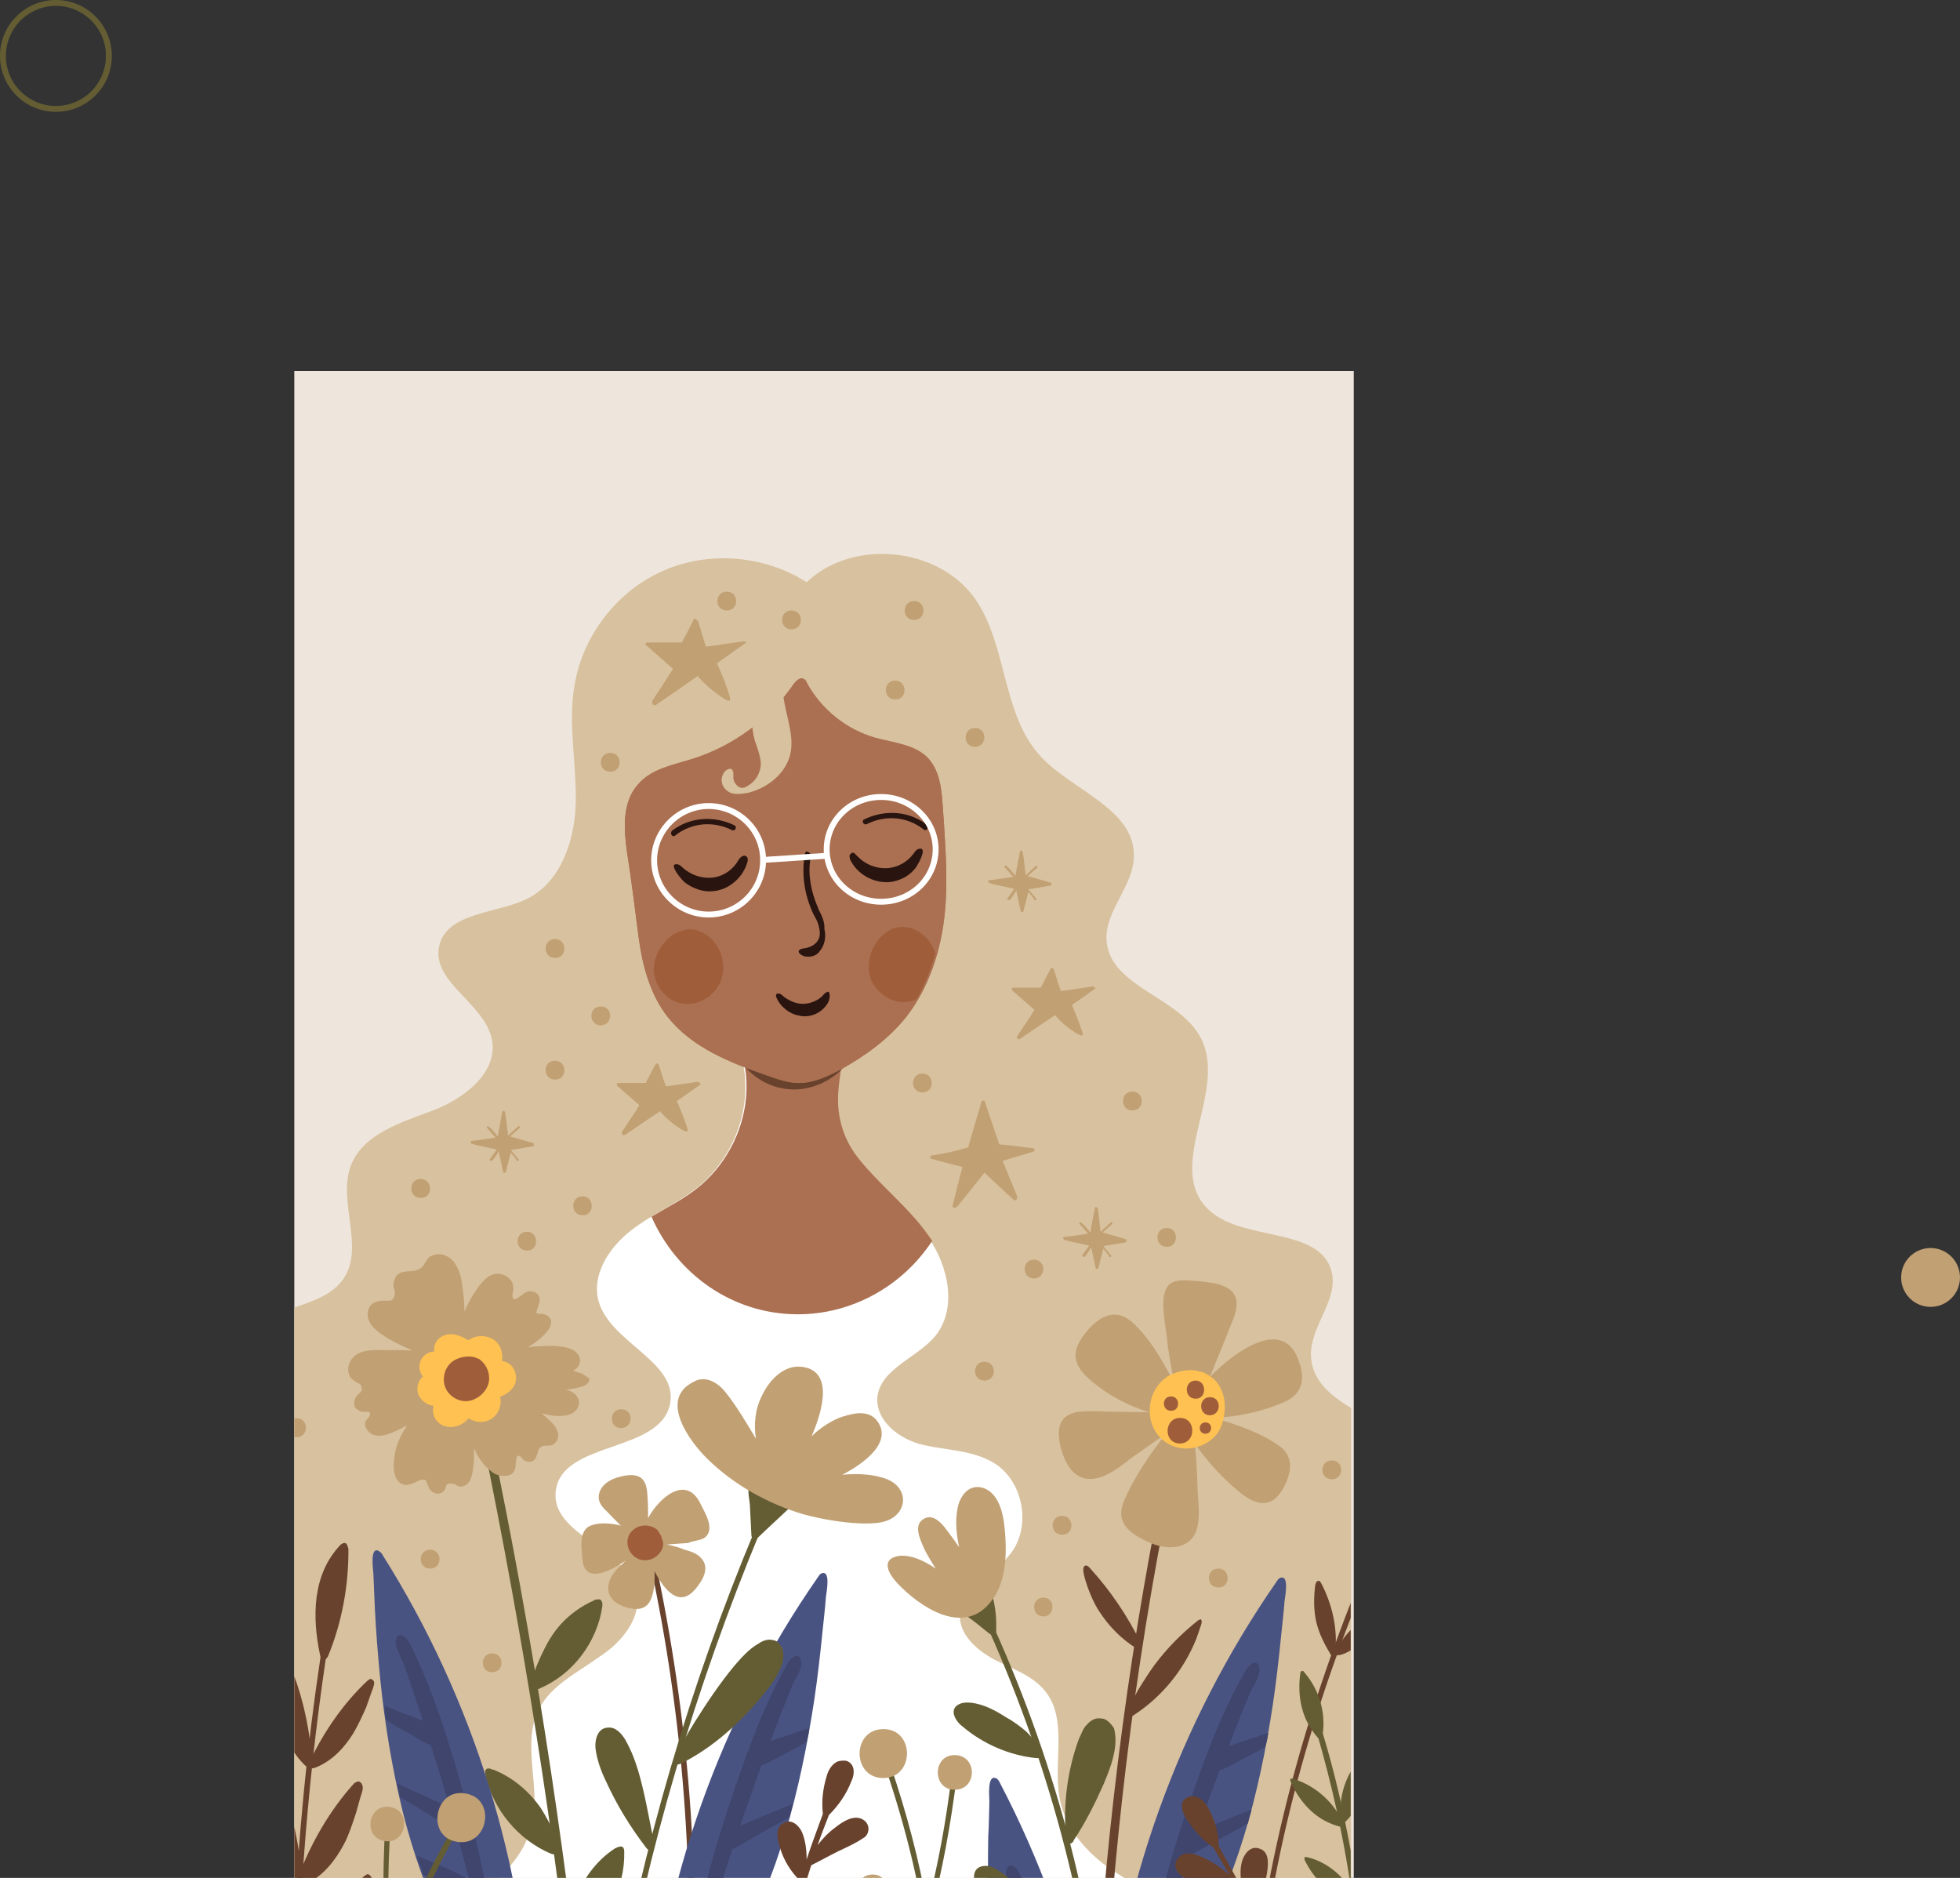 <svg width="333" height="319" viewBox="0 0 333 319" fill="none" xmlns="http://www.w3.org/2000/svg">
<rect x="0" y="0" width="333" height="319" fill="#333333" stroke="none"/>
<rect x="50" y="63" width="180" height="256" fill="#EEE6DC"/>
<g clip-path="url(#clip0)">
<path d="M229.486 239.128C225.821 236.952 222.864 234.328 222.736 230.296C222.543 225.368 227.364 220.888 226.271 216.152C224.343 208.024 210.521 211.224 204.864 205.016C198.179 197.656 208.593 185.176 204.029 176.344C200.429 169.368 188.793 167.704 188.021 160.024C187.507 154.84 192.65 150.552 192.65 145.368C192.714 137.432 182.364 134.36 176.9 128.6C170.15 121.368 171.243 109.848 165.714 101.784C159.543 92.888 144.886 91.416 137.043 98.904C129.907 94.296 120.329 93.528 112.614 96.984C104.771 100.44 99.05 107.992 97.636 116.248C96.478 122.712 97.893 129.304 97.829 135.896C97.764 142.424 95.45 149.784 89.471 152.728C84.264 155.224 75.971 154.968 74.621 160.664C73.207 166.872 82.528 170.456 83.621 176.792C84.521 182.296 78.736 186.712 73.4 188.696C68.064 190.68 61.7 192.664 59.643 197.912C57.264 204.056 62.086 211.928 58.293 217.304C56.428 219.992 53.086 221.016 49.936 222.168V333.272C49.936 334.232 49.614 334.936 49.1 335.448C48.521 338.968 42.736 338.776 42.736 334.872V330.072C42.478 329.624 42.35 329.112 42.35 328.472V326.936C41.643 326.424 41.129 325.592 41.129 324.44V321.496C40.614 321.432 40.1 321.304 39.65 320.984V340.888H229.55V239.128H229.486Z" fill="#D8C19E"/>
<path d="M229.486 322.712C218.814 325.72 207.179 325.464 196.764 321.688C189.114 318.808 181.4 313.304 179.986 305.24C178.957 299.224 181.4 292.056 177.607 287.32C175.486 284.632 172.143 283.544 168.993 281.944C165.971 280.344 162.95 277.656 163.079 274.328C163.336 269.784 168.736 267.672 171.5 264.152C175.357 259.544 173.943 251.544 168.8 248.472C165.264 246.36 160.893 246.36 156.907 245.464C152.921 244.568 148.743 241.432 149.064 237.336C149.579 232.536 155.75 230.68 158.836 227.032C162.693 222.36 161.214 215.064 157.55 209.944C154.014 204.888 148.871 201.112 145.207 196.248C143.214 193.496 142.186 190.296 142.186 186.84C142.186 185.176 142.443 183.384 142.7 181.656C142.957 179.288 143.279 179.544 141.35 178.712C138.586 177.368 128.814 175.96 126.757 179.16C126.179 180.056 126.307 181.272 126.5 182.232C127.336 189.336 124.379 196.632 118.914 201.368C115.314 204.376 110.814 206.168 107.086 209.112C103.357 212.056 100.4 216.728 101.75 221.208C103.871 228.184 115.25 231.384 113.836 238.488C112.164 246.872 95.45 244.696 94.421 253.272C93.521 260.824 106.507 262.936 108.179 270.36C109.079 274.776 105.671 279 101.75 281.496C98.021 284.184 93.586 286.296 91.529 290.392C88.764 295.896 91.529 302.744 90.629 308.824C89.343 316.376 82.593 321.752 75.521 324.696C67.486 328.024 58.357 328.856 49.679 327.448V333.272C49.679 334.232 49.357 334.936 48.843 335.448C48.264 338.968 42.479 338.776 42.479 334.872V330.072C42.221 329.624 42.093 329.112 42.093 328.472V326.936C41.514 326.552 41.064 325.912 40.936 325.08C40.421 324.888 39.843 324.696 39.329 324.44V341.016H229.293V322.712H229.486Z" fill="white"/>
<path d="M135.371 223.256C144.886 223.32 153.436 218.328 158.386 210.776C158.193 210.52 157.936 210.136 157.743 209.88C154.207 204.824 149.064 201.048 145.4 196.184C143.407 193.432 142.379 190.232 142.379 186.776C142.379 185.112 142.636 183.32 142.893 181.592C143.15 179.224 143.471 179.48 141.543 178.648C138.779 177.304 129.007 175.896 126.95 179.096C126.371 179.992 126.5 181.208 126.693 182.168C127.529 189.272 124.571 196.568 119.107 201.304C116.6 203.48 113.45 205.016 110.686 206.68C114.993 216.472 124.443 223.192 135.371 223.256Z" fill="#AB7051"/>
<path d="M140.707 179.736C136.979 183.192 131.836 182.744 128.557 179.096C127.271 177.688 125.279 179.736 126.564 181.208C130.936 186.136 137.943 186.328 142.829 181.848C144.179 180.568 142.121 178.456 140.707 179.736Z" fill="#68422D"/>
<path d="M160.379 139.928C160.314 138.648 160.186 137.56 160.121 136.344C159.929 133.656 159.543 130.904 157.743 128.856C155.557 126.488 151.829 126.168 148.743 125.336C143.793 123.928 139.55 120.536 137.043 115.928C136.979 115.672 136.786 115.416 136.464 115.288C135.886 115.032 135.179 115.736 134.857 116.184C130.743 122.2 124.571 126.744 117.629 128.92C114.35 129.944 110.686 130.584 108.436 133.208C105.671 136.216 105.993 140.824 106.507 144.6C107.279 149.4 107.857 154.328 108.5 159.192C109.143 163.992 110.429 168.92 113.45 172.76C117.564 177.944 123.993 180.504 130.293 182.68C132.093 183.32 134.021 184.024 136.014 183.96C138.393 183.896 140.643 182.808 142.764 181.72C147.007 179.352 150.929 176.536 153.95 172.76C157.807 167.832 159.864 161.496 160.507 155.224C161.021 150.232 160.7 145.048 160.379 139.928Z" fill="#AB7051"/>
<path d="M160.379 139.928C160.314 138.648 160.186 137.56 160.121 136.344C159.929 133.656 159.543 130.904 157.743 128.856C155.557 126.488 151.829 126.168 148.743 125.336C143.793 123.928 139.55 120.536 137.043 115.928C136.979 115.672 136.786 115.416 136.464 115.288C135.886 115.032 135.179 115.736 134.857 116.184C130.743 122.2 124.571 126.744 117.629 128.92C114.35 129.944 110.686 130.584 108.436 133.208C105.671 136.216 105.993 140.824 106.507 144.6C107.279 149.4 107.857 154.328 108.5 159.192C109.143 163.992 110.429 168.92 113.45 172.76C117.564 177.944 123.993 180.504 130.293 182.68C132.093 183.32 134.021 184.024 136.014 183.96C138.393 183.896 140.643 182.808 142.764 181.72C147.007 179.352 150.929 176.536 153.95 172.76C157.807 167.832 159.864 161.496 160.507 155.224C161.021 150.232 160.7 145.048 160.379 139.928Z" fill="#AB7051"/>
<path d="M126.371 145.368C126.307 145.368 126.114 145.432 125.921 145.56C125.729 145.752 125.471 146.008 125.407 146.2C124.507 147.736 122.9 148.888 121.036 149.08C119.236 149.272 117.436 148.632 116.086 147.48C115.829 147.224 115.507 146.904 115.186 146.84C113.193 146.392 116.021 149.784 116.536 150.04C117.821 150.936 119.493 151.576 121.1 151.384C123.864 151.192 126.307 149.016 127.014 146.328C127.079 146.072 127.079 145.688 126.821 145.496C126.629 145.368 126.436 145.304 126.371 145.368Z" fill="#291410"/>
<path d="M117.243 157.848C116.343 157.848 115.314 158.296 114.35 158.744C112.229 160.28 110.75 162.968 111.136 165.464C111.586 167.96 113.514 170.264 116.279 170.52C118.979 170.776 121.614 168.984 122.514 166.488C123.543 163.608 122.321 160.088 119.621 158.552C118.914 158.168 118.079 157.848 117.243 157.848Z" fill="#9F5D3A"/>
<path d="M124.764 140.184C121.293 138.52 117.243 138.776 114.221 141.08C113.707 141.528 114.221 142.36 114.736 141.912C117.5 139.736 121.164 139.416 124.379 141.016C124.829 141.272 125.343 140.504 124.764 140.184Z" fill="#291410"/>
<path d="M144.436 145.112C144.243 145.368 144.371 145.688 144.436 146.008C145.593 148.44 148.293 150.04 151.121 149.848C152.729 149.656 154.271 148.952 155.364 147.672C155.814 147.224 157.871 143.64 156.007 144.216C155.557 144.408 155.429 144.728 155.171 145.048C154.143 146.456 152.407 147.416 150.607 147.48C148.807 147.544 147.007 146.84 145.721 145.496C145.529 145.304 145.271 145.048 145.143 144.92C145.079 144.856 144.886 144.856 144.693 144.856C144.693 144.92 144.564 145.048 144.436 145.112Z" fill="#291410"/>
<path d="M156.2 158.36C155.364 157.784 154.4 157.464 153.307 157.464C152.471 157.464 151.636 157.656 150.8 158.232C148.293 159.832 146.943 163.352 147.907 166.168C148.807 168.664 151.507 170.52 154.143 170.2C154.721 170.136 155.171 170.008 155.686 169.752C157.1 167.384 158.129 164.696 158.9 162.008C158.514 160.536 157.55 159.192 156.2 158.36Z" fill="#9F5D3A"/>
<path d="M146.879 139.16C150.35 137.496 154.4 137.752 157.421 140.056C157.936 140.504 157.421 141.336 156.907 140.888C154.143 138.712 150.479 138.392 147.264 139.992C146.75 140.248 146.236 139.416 146.879 139.16Z" fill="#291410"/>
<path d="M139.1 154.52C139.036 154.328 138.907 154.008 138.843 153.88C137.814 151.448 137.236 148.568 137.686 145.944C137.75 145.688 137.75 145.368 137.686 145.112C137.621 144.856 137.236 144.6 136.979 144.664C136.786 144.728 136.721 145.112 136.721 145.24C136.143 148.696 136.721 152.216 138.264 155.416C138.714 156.184 139.036 156.824 139.164 157.592C139.357 158.36 139.357 159.192 138.907 159.832C138.393 160.6 137.493 160.984 136.529 161.112C135.179 161.304 135.629 162.136 136.721 162.456C137.621 162.648 138.714 162.392 139.229 161.624C140.129 160.6 140.386 159.128 140.064 157.784C140.129 156.504 139.614 155.544 139.1 154.52Z" fill="#291410"/>
<path d="M140.386 168.6C140.193 168.664 139.936 168.856 139.807 169.112C138.971 169.944 137.814 170.456 136.593 170.52C135.436 170.584 134.214 170.072 133.25 169.368C132.993 169.176 132.736 168.856 132.414 168.792C131 168.536 132.607 170.712 132.929 170.968C133.7 171.736 134.6 172.312 135.693 172.504C137.364 172.952 139.293 172.248 140.321 170.84C140.771 170.328 140.964 169.688 140.964 169.176C140.964 169.112 140.964 168.92 140.9 168.728C140.9 168.408 140.514 168.408 140.386 168.6Z" fill="#291410"/>
<path d="M132.929 116.12C132.929 115.928 132.864 115.672 132.671 115.608C132.414 115.544 132.093 115.608 131.9 115.8C131 116.44 130.1 117.336 129.457 118.232C128.943 118.808 128.621 119.512 128.3 120.152C127.593 121.944 127.721 123.928 128.236 125.784C128.686 127.064 129.136 128.28 129.264 129.624C129.264 131.224 128.429 132.696 127.079 133.464C126.307 134.04 125.471 133.976 124.893 133.016C124.314 132.248 124.829 131.48 124.443 130.84C124.25 130.392 123.607 130.648 123.286 130.904C122 132.248 122.643 134.168 124.314 134.744C125.15 135 126.243 134.808 127.079 134.68C130.421 133.848 133.507 131.416 134.279 128.088C135.114 124.312 132.929 120.472 132.993 116.504C133.057 116.376 133.057 116.248 132.929 116.12Z" fill="#D8C19E"/>
<path d="M229.486 272.28C219.714 297.24 213.286 323.224 211.871 350.104C211.871 350.744 212.771 350.744 212.771 350.104C214.186 324.12 220.1 299.096 229.486 274.84V272.28Z" fill="#68422D"/>
<path d="M224.279 268.632L224.214 268.568C224.021 268.504 223.7 268.568 223.636 268.76C223.571 268.952 223.443 269.208 223.443 269.336C223.186 271.448 223.186 273.56 223.636 275.544C224.15 277.656 225.05 279.32 226.143 281.176C226.207 281.24 226.336 281.368 226.4 281.368C226.657 281.432 226.85 281.112 226.85 280.792C227.3 276.632 226.336 272.472 224.407 268.824C224.343 268.888 224.343 268.696 224.279 268.632Z" fill="#68422D"/>
<path d="M229.486 276.888C228.907 277.464 228.329 278.168 227.879 278.872C227.621 279.384 227.3 279.768 227.043 280.28C226.85 280.792 226.464 281.304 227.3 281.176C228.071 281.112 228.843 280.728 229.486 280.344V276.888Z" fill="#68422D"/>
<path d="M111.329 265.176C111.264 264.536 110.3 264.728 110.429 265.432C116.086 291.608 118.079 318.488 116.6 345.24C116.6 345.88 117.5 345.88 117.5 345.24C119.107 318.424 116.986 291.48 111.329 265.176Z" fill="#68422D"/>
<path d="M119.621 261.272C121.614 259.928 119.814 257.048 119.043 255.512C116.664 250.456 112.1 254.232 110.107 257.88C110.107 256.856 110.107 255.768 110.043 254.808C109.979 253.784 109.979 252.44 109.4 251.608C108.5 250.072 106.121 250.584 104.707 251.032C103.1 251.544 101.493 252.824 101.75 254.744C101.943 255.512 102.393 256.088 103.036 256.664C103.807 257.496 104.643 258.328 105.479 259.16C103.807 258.712 101.75 258.584 100.336 259.16C98.343 259.928 98.793 262.872 98.921 264.536C99.114 269.208 103.421 267.032 106.314 265.112C104.964 266.392 103.55 267.544 103.357 269.464C103.164 271.384 104.643 272.472 106.25 272.984C108.05 273.56 109.85 273.56 110.621 271.576C111.2 270.168 111.264 268.568 111.2 266.904C112.871 270.104 115.443 273.304 118.271 269.784C119.429 268.376 120.65 266.264 119.107 264.664C118.464 263.896 117.307 263.512 116.343 263.256C115.314 262.808 114.35 262.616 113.321 262.36C114.607 262.296 115.7 262.168 116.921 262.104C117.693 261.72 118.85 261.72 119.621 261.272Z" fill="#C1A073"/>
<path d="M112.421 261.272C112.357 260.76 111.971 260.44 111.779 259.992C111.329 259.544 110.879 259.352 110.364 259.224C109.529 259.032 108.564 259.16 107.857 259.672C106.057 260.824 106.25 263.448 108.05 264.6C108.886 265.176 110.171 265.176 111.071 264.664C111.971 264.152 112.679 263.256 112.679 262.168C112.614 261.848 112.55 261.592 112.421 261.272Z" fill="#9F5D3A"/>
<path d="M99.436 345.816C95.707 311.704 90.436 277.656 83.428 244.056C83.236 243.16 81.821 243.48 82.014 244.504C88.893 278.04 94.293 311.896 97.893 345.816C98.086 346.776 99.564 346.776 99.436 345.816Z" fill="#645D33"/>
<path d="M101.429 271.704C101.236 271.704 100.979 271.768 100.85 271.896C97.829 273.24 95.193 275.48 93.457 278.36C92.814 279.256 89.086 286.552 90.693 287C91.143 287.064 91.464 286.936 91.721 286.808C97.379 284.376 101.429 278.936 102.329 272.92C102.329 272.664 102.393 272.344 102.264 272.088C102.071 271.64 101.814 271.64 101.429 271.704Z" fill="#645D33"/>
<path d="M105.029 313.752C104.836 313.816 104.579 313.944 104.45 314.008C101.686 315.8 99.5 318.552 98.214 321.56C97.7 322.584 95.193 330.392 96.864 330.52C97.314 330.52 97.636 330.328 97.893 330.072C103.036 326.808 106.186 320.664 106.057 314.648C106.057 314.392 106.057 314.072 105.864 313.816C105.736 313.624 105.35 313.624 105.029 313.752Z" fill="#645D33"/>
<path d="M82.529 300.632C82.336 300.888 82.464 301.208 82.464 301.464C83.75 307.416 88.121 312.6 93.65 314.904C94.1 314.968 94.421 315.16 94.679 315.096C96.286 314.584 92.3 307.544 91.529 306.648C89.536 303.96 86.9 301.848 83.879 300.632C83.686 300.568 83.429 300.568 83.3 300.44C83.043 300.376 82.657 300.376 82.529 300.632Z" fill="#645D33"/>
<path d="M98.793 233.304C98.279 233.112 97.764 233.048 97.379 232.792C97.829 232.6 98.15 232.344 98.279 232.024C98.921 231 98.343 229.912 97.379 229.336C95.836 228.504 93.264 228.568 91.657 228.696C91.014 228.696 90.307 228.76 89.664 228.888C90.436 228.376 91.079 227.992 91.786 227.352C92.814 226.52 94.743 224.472 92.814 223.384C92.621 223.32 92.3 223.192 92.043 223.192C90.886 223.128 91.014 223.192 91.4 222.04C91.593 221.272 91.979 220.696 91.4 219.928C90.95 219.416 90.5 219.352 89.857 219.352C89.214 219.416 88.507 220.184 87.929 220.504C87.864 220.568 87.671 220.696 87.479 220.696C86.707 220.696 87.221 219.416 87.221 219.096C87.221 218.456 87.157 217.816 86.643 217.304C85.871 216.472 84.65 216.152 83.621 216.536C82.207 217.112 81.243 218.648 80.471 219.8C79.893 220.696 79.314 221.784 78.929 222.808C78.864 220.824 78.671 218.84 78.286 216.856C77.836 215.256 77 213.592 75.264 213.144C74.493 212.952 73.85 213.08 73.143 213.4C72.371 213.912 72.243 214.808 71.536 215.384C70.25 216.408 68.321 215.448 67.293 216.792C67.036 217.304 66.843 217.816 66.843 218.392C66.843 218.648 67.1 219.224 67.1 219.672C66.843 221.464 65.814 220.824 64.914 220.952C63.5 221.016 62.471 221.784 62.471 223.192C62.407 225.176 64.464 226.456 66.007 227.416C67.357 228.184 68.707 228.824 70.121 229.4C68.129 229.336 66.136 229.336 64.143 229.336C62.471 229.336 60.414 229.528 59.514 231.256C58.936 232.28 59 233.624 60.029 234.456C60.607 234.968 61.379 234.904 61.443 235.736C61.636 236.568 60.993 236.504 60.671 237.08C60.221 237.592 60.093 238.104 60.221 238.744C60.286 239.192 60.736 239.512 61.057 239.64C61.7 240.088 63.05 239.448 62.857 240.28C62.793 240.92 62.021 241.112 62.021 241.944C62.021 242.52 62.471 243.096 62.793 243.352C64.207 244.504 66.329 243.544 67.743 242.84C68.257 242.648 68.643 242.328 69.157 242.2C67.807 244.12 66.971 246.232 66.907 248.664C66.843 250.072 67.1 251.736 68.579 252.184C69.221 252.376 69.607 252.12 70.25 251.928C70.829 251.736 71.6 251.032 72.371 251.48C72.307 251.416 72.95 252.824 72.886 252.824C73.464 253.656 74.493 254.104 75.329 253.336C76.1 252.568 75.393 251.8 76.936 252.056C77.579 252.12 77.707 252.632 78.479 252.504C80.15 252.248 80.279 250.136 80.471 248.728C80.536 247.832 80.536 246.936 80.536 245.976C81.179 247.576 82.207 248.984 83.557 250.008C84.2 250.584 85.357 250.84 86.257 250.648C87.607 250.392 87.543 249.304 87.671 248.216C87.671 248.024 87.736 247.064 88.186 247.32C88.25 247.32 88.25 247.384 88.379 247.384C88.829 247.832 89.021 248.216 89.664 248.28C90.693 248.472 91.014 247.832 91.271 247C91.464 246.424 91.529 245.848 92.171 245.656C92.943 245.4 93.586 245.848 94.293 245.144C95.45 243.992 94.55 242.456 93.714 241.624C93.136 241.048 92.557 240.6 92.043 240.088C92.879 240.28 93.843 240.536 94.743 240.536C96.029 240.536 97.636 240.344 98.214 239C98.857 237.464 97.443 236.312 96.093 236.056C96.929 235.992 98.021 235.8 98.857 235.544C99.5 235.352 100.143 234.968 100.143 234.2C99.886 234.008 99.307 233.56 98.793 233.304Z" fill="#C1A073"/>
<path d="M87.671 234.264C87.736 232.664 86.771 231.384 85.293 231.192C85.486 229.848 85.1 228.44 83.943 227.608C82.593 226.712 80.793 226.776 79.571 227.672C78.221 226.84 76.55 226.136 74.943 227.096C74.043 227.672 73.593 228.696 73.786 229.592C72.95 229.592 72.178 230.04 71.664 230.744C71.021 231.768 71.15 232.984 71.857 233.816C70.957 234.584 70.571 236.056 71.278 237.272C71.857 238.168 72.693 238.68 73.657 238.808C73.4 239.832 73.657 241.048 74.686 241.816C76.357 242.968 78.414 242.328 79.636 240.92C80.793 241.688 82.143 241.752 83.364 241.112C84.714 240.28 85.293 238.68 84.971 237.272C86.321 236.76 87.607 235.736 87.671 234.264Z" fill="#FFC152"/>
<path d="M80.343 230.488C79.314 230.296 78.093 230.552 77.193 231.064C75.65 231.96 75.007 234.008 75.65 235.672C76.293 237.272 78.157 238.36 79.957 237.912C81.629 237.464 83.107 235.928 83.107 234.136C83.107 232.792 82.464 231.64 81.436 230.872C81.114 230.744 80.664 230.552 80.343 230.488Z" fill="#9F5D3A"/>
<path d="M54.5 281.176C52.121 297.048 50.578 312.984 49.871 329.048V333.208C49.871 333.656 49.807 334.04 49.678 334.36C49.486 339.864 49.421 345.368 49.421 350.936C49.421 351.576 50.321 351.576 50.321 350.936C50.321 327.704 51.993 304.408 55.4 281.432C55.529 280.856 54.629 280.6 54.5 281.176Z" fill="#68422D"/>
<path d="M59.064 262.68C59 262.424 58.807 262.04 58.486 262.104C58.293 262.104 58.036 262.296 57.907 262.36C53.021 267.416 53.021 274.712 54.371 281.112C54.436 281.624 54.821 282.008 55.143 281.944C55.4 281.88 55.657 281.496 55.721 281.368C58.1 275.608 59.257 269.272 59.193 263C59.129 263 59.129 262.808 59.064 262.68Z" fill="#68422D"/>
<path d="M53.021 299.864V299.416C52.7 294.296 51.671 289.176 49.871 284.376V297.496C50.386 298.328 51.029 299.096 51.736 299.8C52.186 300.248 52.636 300.44 53.086 300.248C52.893 300.312 53.021 300.12 53.021 299.864Z" fill="#68422D"/>
<path d="M51.286 319.704V319.256C51.093 316.056 50.578 312.856 49.871 309.72V319.512C49.936 319.576 50 319.64 50.064 319.704C50.514 320.152 50.964 320.344 51.414 320.152C51.157 320.024 51.286 319.832 51.286 319.704Z" fill="#68422D"/>
<path d="M50.707 320.024C50.964 320.472 51.607 320.28 52.057 320.024C54.95 318.616 57.007 315.992 58.486 313.176C59.321 311.576 59.9 309.72 60.479 307.992C60.736 307.096 60.993 306.2 61.25 305.24C61.443 304.664 61.829 303.704 61.507 303.128C61.443 302.872 61.057 302.552 60.736 302.616C60.543 302.68 60.479 302.808 60.221 302.872C55.979 307.544 52.829 313.112 50.579 319C50.579 319.064 50.514 319.256 50.514 319.448C50.643 319.704 50.643 319.832 50.707 320.024Z" fill="#68422D"/>
<path d="M50.064 334.36C50.257 334.872 50.9 334.808 51.414 334.552C54.436 333.528 56.814 331.096 58.679 328.536C59.707 327 60.607 325.336 61.379 323.736C61.829 322.904 62.15 322.072 62.536 321.048C62.729 320.472 63.307 319.64 63.114 318.936C63.05 318.68 62.664 318.36 62.471 318.36C62.279 318.36 62.214 318.552 61.957 318.616C57.264 322.84 53.279 327.768 50.321 333.272C50.257 333.336 50.257 333.528 50.129 333.592C49.936 333.912 49.936 334.104 50.064 334.36Z" fill="#68422D"/>
<path d="M52.507 300.12C52.7 300.568 53.279 300.376 53.793 300.184C56.493 299.032 58.486 296.92 60.029 294.424C60.864 293.016 61.571 291.48 62.214 290.008C62.471 289.24 62.793 288.408 63.05 287.64C63.243 287.064 63.629 286.296 63.564 285.72C63.5 285.464 63.114 285.144 62.921 285.208C62.729 285.208 62.664 285.4 62.471 285.464C58.357 289.304 55.079 294.104 52.636 299.16C52.571 299.224 52.571 299.352 52.571 299.608C52.443 299.736 52.443 299.864 52.507 300.12Z" fill="#68422D"/>
<path d="M90.371 346.2C89.343 317.272 80.536 288.792 65.043 264.216C64.85 263.768 64.528 263.576 64.207 263.384C62.793 262.936 63.436 266.84 63.436 267.352C63.5 269.336 63.629 271.32 63.693 273.304C63.886 277.272 64.207 281.176 64.593 285.144C65.364 292.76 66.586 300.312 68.45 307.864C72.05 322.136 78.414 335.96 88.507 346.712C88.957 347.224 89.793 347.544 90.05 347.16C90.371 346.712 90.371 346.456 90.371 346.2Z" fill="#495382"/>
<path d="M84.457 332.696C84.457 332.632 84.457 332.632 84.457 332.504C83.3 323.096 81.436 313.88 78.8 304.856C76.357 296.024 73.657 287.32 69.607 279.128C69.028 277.976 67.421 276.76 67.228 278.872C67.164 279.768 68.129 281.56 68.514 282.456C69.35 284.696 70.121 287.064 70.893 289.432C72.5 294.04 73.914 298.84 75.393 303.512C78.157 312.984 80.6 322.52 82.721 331.992C82.786 332.504 82.914 332.888 83.3 333.272C83.75 333.528 84.2 333.528 84.457 333.208C84.457 333.016 84.457 332.952 84.457 332.696Z" fill="#3F456C"/>
<path d="M71.536 292.184C69.414 291.352 67.293 290.584 65.3 289.752C65.364 290.52 65.493 291.352 65.557 292.12C66.843 292.952 68 293.72 69.35 294.36C70.507 294.936 72.564 296.536 73.914 296.536C74.686 296.536 74.943 295.896 74.814 295.192C74.814 293.08 73.143 292.824 71.536 292.184Z" fill="#3F456C"/>
<path d="M77.514 307.544C74.171 306.008 70.764 304.472 67.421 302.936C67.614 303.704 67.871 304.536 68 305.304C70.893 306.968 73.721 308.824 76.614 310.488C77.193 310.936 78.8 311.32 78.8 310.04C78.8 309.848 78.8 309.592 78.736 309.4C78.478 308.632 78.157 307.672 77.514 307.544Z" fill="#3F456C"/>
<path d="M80.214 319.512C77.193 317.912 74.043 316.504 70.764 315.224C71.214 316.248 71.536 317.336 71.921 318.424C74.814 320.024 77.771 321.624 80.6 323.224C81.114 323.48 82.014 323.992 82.271 323.224C82.336 322.968 82.271 322.648 82.207 322.328C81.821 321.176 80.729 319.768 80.214 319.512Z" fill="#3F456C"/>
<path d="M110.107 348.888C110.107 349.08 110.107 349.4 110.171 349.528C110.621 350.04 111.329 349.592 111.779 349.272C122.257 338.904 129.264 325.4 133.443 311.32C135.629 303.96 137.171 296.408 138.329 288.856C138.907 285.016 139.357 280.984 139.743 277.144C139.936 275.16 140.193 273.176 140.321 271.256C140.386 270.616 141.157 266.904 139.743 267.224C139.293 267.288 139.1 267.736 138.907 267.992C122.386 291.736 112.357 319.96 110.107 348.888Z" fill="#495382"/>
<path d="M116.6 336.024C116.793 336.472 117.371 336.536 117.757 336.216C118.207 335.96 118.271 335.448 118.336 334.936C120.779 325.4 123.671 316.056 126.95 306.712C128.557 302.104 130.164 297.496 132.029 292.824C132.864 290.584 133.829 288.28 134.729 285.976C135.179 285.144 136.271 283.48 136.143 282.456C135.95 280.344 134.343 281.56 133.764 282.648C129.264 290.584 126.371 299.224 123.479 307.864C120.521 316.824 118.271 325.976 116.729 335.256C116.729 335.32 116.729 335.32 116.729 335.448C116.471 335.896 116.471 335.96 116.6 336.024Z" fill="#3F456C"/>
<path d="M131.064 295.704C133.186 294.936 135.371 294.296 137.493 293.528C137.429 294.296 137.236 295.128 137.043 295.896C135.757 296.664 134.536 297.304 133.186 298.008C132.029 298.584 129.907 299.992 128.557 299.992C127.786 299.992 127.657 299.352 127.657 298.584C127.786 296.536 129.393 296.216 131.064 295.704Z" fill="#3F456C"/>
<path d="M124.443 310.68C127.914 309.272 131.257 307.8 134.729 306.392C134.536 307.16 134.279 307.928 134.086 308.76C131.129 310.36 128.236 311.96 125.343 313.688C124.764 314.136 123.157 314.456 123.157 313.176C123.157 312.984 123.157 312.728 123.221 312.536C123.479 311.832 123.929 310.872 124.443 310.68Z" fill="#3F456C"/>
<path d="M188.536 386.648C189.821 357.72 183.329 328.536 169.893 302.872C169.7 302.424 169.443 302.104 169.121 302.04C167.707 301.528 168.093 305.304 168.093 306.008C168.029 307.992 168.029 309.976 167.9 311.96C167.836 315.928 167.836 319.832 167.9 323.8C168.093 331.416 168.671 339.16 170.021 346.712C172.464 361.112 177.671 375.448 186.993 386.968C187.443 387.48 188.15 387.864 188.536 387.48C188.536 387.288 188.536 387.032 188.536 386.648Z" fill="#495382"/>
<path d="M183.779 372.952C183.779 372.888 183.779 372.888 183.779 372.76C183.329 363.288 182.236 354.008 180.436 344.664C178.636 335.768 176.707 326.808 173.3 318.424C172.786 317.144 171.307 315.928 170.921 317.912C170.729 318.744 171.693 320.664 171.821 321.496C172.464 323.864 173.107 326.168 173.75 328.728C175.036 333.4 176 338.264 177.029 343.064C179.021 352.728 180.757 362.328 182.107 372.056C182.171 372.568 182.171 372.952 182.621 373.336C182.879 373.592 183.521 373.784 183.779 373.336C183.779 373.08 183.779 373.016 183.779 372.952Z" fill="#3F456C"/>
<path d="M187.7 349.592C187.7 349.784 187.7 350.104 187.764 350.232C188.214 350.744 188.921 350.296 189.371 349.976C199.914 339.672 206.921 326.168 211.293 312.088C213.543 304.728 215.086 297.24 216.243 289.624C216.821 285.784 217.271 281.752 217.657 277.912C217.85 275.928 218.107 273.944 218.236 272.024C218.3 271.384 219.071 267.672 217.657 267.992C217.207 268.056 217.014 268.504 216.821 268.76C200.236 292.696 190.143 320.792 187.7 349.592C187.764 349.592 187.764 349.592 187.7 349.592Z" fill="#495382"/>
<path d="M194.257 336.856C194.45 337.304 195.029 337.368 195.414 337.048C195.864 336.792 195.929 336.28 195.993 335.896C198.5 326.424 201.393 317.016 204.671 307.736C206.279 303.128 208.014 298.52 209.814 293.912C210.65 291.672 211.614 289.368 212.579 287.128C213.029 286.296 214.121 284.632 213.993 283.608C213.8 281.496 212.193 282.712 211.614 283.8C207.05 291.736 204.093 300.312 201.136 309.016C198.114 317.976 195.8 327.128 194.321 336.408C194.321 336.472 194.321 336.472 194.321 336.6C194.257 336.728 194.257 336.792 194.257 336.856Z" fill="#3F456C"/>
<path d="M208.979 296.536C211.164 295.768 213.286 295.128 215.471 294.36C215.407 295.128 215.214 295.96 214.957 296.728C213.671 297.496 212.45 298.136 211.1 298.84C209.943 299.416 207.757 300.824 206.471 300.824C205.7 300.824 205.571 300.184 205.571 299.416C205.636 297.368 207.243 297.112 208.979 296.536Z" fill="#3F456C"/>
<path d="M202.357 311.576C205.829 310.168 209.171 308.696 212.643 307.416C212.45 308.184 212.193 308.952 212 309.784C209.043 311.384 206.086 312.984 203.257 314.584C202.679 315.032 201.071 315.352 201.071 314.072C201.071 313.88 201.071 313.624 201.136 313.432C201.329 312.728 201.779 311.832 202.357 311.576Z" fill="#3F456C"/>
<path d="M146.879 309.272C145.271 307.992 143.15 309.464 141.929 310.424C140.771 311.256 139.743 312.344 138.907 313.432C139.486 311.768 140.193 309.976 140.836 308.312C142.443 306.712 143.793 304.792 144.629 302.616C145.079 301.72 145.271 300.44 144.629 299.672C144.436 299.416 144.05 299.16 143.729 299.096C143.15 299.032 142.443 299.096 142.057 299.352C141.221 299.864 140.707 300.76 140.45 301.72C139.807 303.832 139.55 305.944 139.807 308.12C138.907 310.616 137.879 313.304 137.043 315.864C137.043 314.264 136.85 312.664 136.271 311.256C135.757 310.104 134.471 308.888 133.121 309.656C131.579 310.488 132.093 312.6 132.543 313.944C133.186 316.056 134.343 317.912 135.886 319.448C135.114 321.688 134.471 323.992 133.764 326.296C133.571 325.016 133.25 323.928 132.736 322.776C132.093 321.368 130.614 319.192 128.75 319.832C124.443 321.24 130.936 328.664 132.736 330.456C132.221 332.568 131.707 334.488 131.321 336.6C130.807 335.192 130.421 333.72 129.714 332.376C129.2 331.544 128.364 330.84 127.464 331.544C125.021 333.336 129.264 336.984 131 338.392C130.421 341.144 129.843 343.832 129.393 346.584C129.329 347.224 130.229 347.416 130.293 346.84C130.807 344.088 131.321 341.4 131.9 338.648C131.964 338.584 132.093 338.584 132.093 338.456C134.536 338.2 136.786 337.432 138.907 336.088C140.064 335.32 142.893 333.592 141.864 331.736C140.836 330.072 138.329 331.672 137.236 332.312C135.307 333.464 133.7 334.808 132.35 336.6C132.864 334.424 133.25 332.312 133.893 330.136C133.957 330.136 134.086 330.072 134.15 329.944C136.336 329.112 138.393 327.832 140.064 326.232C140.9 325.4 143.407 323.288 141.993 322.008C140.643 320.728 138.521 322.584 137.621 323.544C136.593 324.44 135.629 325.528 134.857 326.616C135.757 323.416 136.786 320.088 137.814 316.888C137.814 316.888 137.879 316.888 137.879 316.824C139.421 316.056 140.9 315.224 142.443 314.456C143.793 313.816 145.4 313.112 146.686 312.216C147.521 311.832 148.036 310.232 146.879 309.272Z" fill="#68422D"/>
<path d="M201.136 318.936C202.486 319.704 204.157 319.96 205.636 320.472C207.243 321.048 208.85 321.496 210.521 322.072C210.521 322.072 210.586 322.072 210.586 322.136C212.193 325.144 213.607 328.152 215.086 331.16C214.186 330.136 213.093 329.176 211.871 328.472C210.714 327.832 208.4 326.296 207.307 327.704C206.021 329.24 208.85 330.904 209.75 331.544C211.743 332.888 213.993 333.72 216.243 334.232C216.307 334.296 216.436 334.424 216.693 334.424C217.529 336.408 218.364 338.456 219.2 340.44C217.593 339.032 215.729 337.752 213.736 336.984C212.45 336.472 209.879 335.384 209.107 337.176C208.336 339.096 211.357 340.376 212.707 340.952C214.957 341.848 217.336 342.296 219.843 342.232C219.907 342.296 220.036 342.424 220.1 342.424C221.129 344.92 222.093 347.608 222.993 350.296C223.186 350.872 224.15 350.488 223.829 349.848C222.929 347.16 221.9 344.536 220.936 341.912C222.35 340.312 226.079 335.96 223.314 334.552C222.286 334.04 221.514 334.808 221.193 335.832C220.679 337.24 220.55 338.712 220.293 340.184C219.521 338.2 218.686 336.344 217.85 334.424C219.264 332.248 224.536 323.928 220.036 323.288C218.043 323.032 217.014 325.272 216.5 326.808C216.05 328.088 215.986 329.24 215.986 330.52C214.957 328.344 213.993 326.168 212.836 324.056C214.121 322.264 214.957 320.216 215.279 318.04C215.471 316.696 215.729 314.52 213.929 314.008C212.514 313.496 211.421 314.84 211.036 316.12C210.586 317.656 210.779 319.192 211.036 320.792C209.686 318.36 208.336 315.992 207.05 313.56C207.05 311.384 206.407 309.272 205.443 307.416C204.993 306.584 204.414 305.752 203.514 305.304C202.936 305.112 202.229 305.048 201.843 305.304C201.393 305.368 201.2 305.752 201.007 305.944C200.493 306.776 200.943 307.928 201.521 308.888C202.807 310.872 204.286 312.6 206.15 313.816C207.05 315.416 207.95 316.888 208.85 318.488C207.821 317.592 206.664 316.696 205.314 315.992C203.9 315.224 201.586 314.072 200.236 315.544C199.079 316.76 199.914 318.232 201.136 318.936Z" fill="#68422D"/>
<path d="M158 325.72C160.121 317.784 161.536 309.848 162.564 301.72C162.629 301.08 161.664 301.08 161.664 301.72C160.764 309.208 159.414 316.568 157.55 323.928C156.136 315.864 154.014 307.928 151.379 300.12C151.186 299.544 150.221 299.672 150.479 300.376C153.757 310.04 156.2 319.832 157.614 329.88C155.364 326.296 152.471 323.096 149 320.408C148.486 319.96 147.714 320.664 148.357 321.048C152.343 324.056 155.493 327.832 157.871 332.312C158.45 336.984 158.771 341.72 159.029 346.392C159.029 347.032 160.057 347.032 159.929 346.392C159.671 339.544 159.029 332.696 157.807 325.848C157.871 325.976 158 325.912 158 325.72Z" fill="#645D33"/>
<path d="M150.093 293.72C144.693 293.72 144.693 302.04 150.093 302.04C155.429 301.976 155.429 293.72 150.093 293.72Z" fill="#C1A073"/>
<path d="M162.179 298.136C158.386 298.136 158.386 304.024 162.179 304.024C166.1 304.024 166.1 298.136 162.179 298.136Z" fill="#C1A073"/>
<path d="M148.293 318.424C144.757 318.424 144.757 323.8 148.293 323.8C151.636 323.864 151.636 318.424 148.293 318.424Z" fill="#C1A073"/>
<path d="M65.621 334.872C65.043 326.744 64.978 318.616 65.428 310.36C65.428 309.72 66.457 309.848 66.329 310.552C65.814 318.104 65.879 325.592 66.393 333.08C69.286 325.464 72.629 317.976 76.743 310.808C77 310.232 78.028 310.744 77.579 311.256C72.629 320.152 68.579 329.368 65.236 339.032C68.129 335.832 71.471 333.272 75.329 331.288C75.907 331.032 76.486 331.8 75.907 332.12C71.407 334.488 67.614 337.56 64.528 341.528C63.114 346.072 61.828 350.552 60.928 355.224C60.864 355.864 59.771 355.736 60.029 355.032C61.443 348.312 63.5 341.72 65.75 335.256C65.621 335.128 65.621 335 65.621 334.872Z" fill="#645D33"/>
<path d="M79.121 304.664C84.457 305.56 82.914 313.816 77.579 312.856C72.307 311.96 73.85 303.64 79.121 304.664Z" fill="#C1A073"/>
<path d="M66.329 306.968C70.057 307.608 69.029 313.432 65.3 312.728C61.507 312.024 62.6 306.264 66.329 306.968Z" fill="#C1A073"/>
<path d="M128.3 259.8C117.179 286.36 109.079 314.072 104.129 342.296C104.064 342.936 104.964 343.128 105.029 342.552C109.979 314.2 118.207 286.552 129.2 260.056C129.457 259.48 128.557 259.288 128.3 259.8Z" fill="#645D33"/>
<path d="M134.536 254.36C133.893 253.784 132.607 253.208 132.286 252.952C130.936 252.312 129.521 251.928 127.979 252.056C126.629 252.056 127.336 254.552 127.4 255.576C127.464 257.24 127.593 259.032 127.657 260.696C127.657 260.952 127.721 261.336 128.107 261.464C128.364 261.528 128.621 261.4 128.75 261.208C130.743 259.288 132.736 257.496 134.729 255.576C134.793 255.512 134.986 255.32 134.986 255.064C135.05 254.872 134.793 254.616 134.536 254.36Z" fill="#645D33"/>
<path d="M150.736 251.288C148.486 250.392 145.657 250.264 143.086 250.52C146.943 248.536 151.957 244.76 148.807 241.112C147.2 239.32 144.307 240.216 142.379 240.92C140.707 241.688 139.164 242.712 137.879 243.992C139.871 239.448 141.671 232.6 135.95 232.152C132.993 231.96 130.614 234.584 129.457 237.08C128.3 239.32 128.043 241.88 128.429 244.376C126.757 241.624 125.214 238.936 123.221 236.44C121.871 234.776 119.75 233.56 117.757 234.776C111.843 237.784 117.307 245.016 120.2 247.832C124.7 252.248 130.486 255.448 136.529 257.24C139.679 258.072 142.957 258.648 146.171 258.776C148.55 258.84 151.379 258.84 152.857 256.664C154.271 254.36 152.857 252.12 150.736 251.288Z" fill="#C1A073"/>
<path d="M132.543 279.448C132.286 279 131.9 278.68 131.386 278.616C130.55 278.36 129.586 278.68 128.879 279.192C127.271 280.088 125.986 281.56 124.764 282.968C122.321 285.912 120.136 289.176 118.079 292.44C117.307 293.72 116.536 294.936 115.893 296.216C115.636 296.728 113.707 299.48 114.993 299.736C115.25 299.736 115.507 299.672 115.764 299.544C121.1 296.856 125.536 292.824 129.329 288.28C130.614 286.744 131.771 285.272 132.543 283.48C132.993 282.648 133.186 281.688 133.057 280.728C133.057 280.216 132.864 279.768 132.543 279.448Z" fill="#645D33"/>
<path d="M111.007 313.048C111.007 312.792 111.007 312.408 110.943 312.152C110.171 308.376 109.529 304.536 108.436 300.824C107.857 298.904 107.15 297.112 106.186 295.448C105.543 294.424 104.579 293.336 103.293 293.464C101.493 293.528 101.043 295.576 101.171 296.984C101.429 298.968 102.071 300.76 102.971 302.616C104.771 306.584 107.086 310.36 109.786 313.88C109.979 314.136 110.3 314.392 110.557 314.392C110.621 314.392 110.814 314.328 110.814 314.2C110.943 313.752 111.007 313.496 111.007 313.048Z" fill="#645D33"/>
<path d="M168.607 271C168.607 270.936 168.543 270.744 168.414 270.552C168.221 270.488 167.9 270.488 167.771 270.552C166.871 271.064 165.971 271.448 165.071 272.088C164.3 272.664 163.079 273.624 164.171 274.456C165.457 275.352 166.679 276.376 167.964 277.4C168.221 277.592 168.543 277.848 168.8 277.656C169.25 277.592 169.314 277.016 169.25 276.632C169.314 274.904 169.121 272.984 168.607 271C168.607 271.128 168.607 271.128 168.607 271Z" fill="#645D33"/>
<path d="M170.793 260.824C170.6 258.136 170.15 253.848 167.064 252.76C164.686 251.992 163.079 254.04 162.693 256.216C162.243 258.392 162.5 260.632 162.95 262.808C162.371 261.976 161.793 261.144 161.15 260.312C160.314 259.16 158.643 256.856 156.843 258.072C155.236 259.096 156.264 261.336 156.843 262.68C157.421 264.024 158.193 265.176 158.964 266.456C156.971 265.048 154.464 263.96 152.471 264.344C149.579 264.984 151.057 267.416 152.407 268.888C156.136 272.856 163.593 278.04 168.286 272.152C170.793 269.144 171.05 264.536 170.793 260.824Z" fill="#C1A073"/>
<path d="M168.864 276.44C168.607 275.864 167.707 276.376 168.029 276.952C178.636 300.76 185.257 326.168 187.314 352.152C187.379 352.792 188.343 352.792 188.214 352.152C186.35 325.976 179.664 300.376 168.864 276.44Z" fill="#645D33"/>
<path d="M176.9 297.88C176.9 297.816 176.9 297.816 176.836 297.688C176.321 296.344 175.421 295.192 174.393 294.168C173.364 293.272 172.143 292.376 170.857 291.672C169.057 290.52 167.129 289.496 165.007 289.24C164.364 289.176 163.657 289.176 163.079 289.432C161.086 290.264 162.307 292.376 163.529 293.272C167.064 296.28 171.564 298.2 176.064 298.648C176.321 298.648 176.707 298.648 176.9 298.392C176.9 298.2 176.9 298.072 176.9 297.88Z" fill="#645D33"/>
<path d="M187.571 291.992C187.507 291.992 187.379 291.928 187.121 291.928C186.221 291.736 185.321 292.184 184.679 292.952C183.971 293.592 183.779 294.488 183.329 295.32C181.336 300.696 180.629 306.456 181.079 312.152C181.079 312.664 181.271 313.176 181.786 313.176C182.043 313.176 182.364 312.92 182.429 312.6C184.421 309.592 186.029 306.392 187.507 303.064C188.407 300.888 189.307 298.648 189.5 296.28C189.564 295.384 189.5 294.36 189.243 293.528C188.857 292.952 188.279 292.248 187.571 291.992Z" fill="#645D33"/>
<path d="M185.9 333.848C185.257 332.824 184.357 331.864 183.521 330.904C180.629 327.704 177.607 324.696 174.521 321.752C173.107 320.408 171.564 319.064 169.957 317.976C169.186 317.4 168.35 316.952 167.45 316.952C165.2 316.952 165.071 319.192 166.1 320.664C170.793 327.064 177.8 331.48 185.257 334.488C185.45 334.552 185.707 334.68 185.836 334.552C186.029 334.552 186.286 334.36 186.286 334.104C186.157 334.296 186.093 334.04 185.9 333.848C185.9 333.912 185.9 333.912 185.9 333.848Z" fill="#645D33"/>
<path d="M196.443 258.072C190.464 289.24 186.8 320.984 185.643 352.664C185.643 353.56 187.057 353.56 187.186 352.664C188.343 320.984 191.814 289.56 197.793 258.392C198.05 257.56 196.636 257.112 196.443 258.072Z" fill="#68422D"/>
<path d="M193.936 279.448C193.936 279.384 193.871 279.256 193.871 279.192C191.621 274.584 188.729 270.296 185.257 266.456C185.064 266.264 184.807 265.944 184.614 265.944C183.329 265.752 184.614 269.016 184.807 269.656C185.321 271.064 185.964 272.536 186.736 273.688C188.343 276.184 190.529 278.488 193.229 280.088C193.421 280.152 193.486 280.28 193.743 280.28C194 280.088 194 279.704 193.936 279.448Z" fill="#68422D"/>
<path d="M203.579 275.224L203.514 275.288C200.75 277.464 198.307 279.96 196.186 282.776C195.157 284.184 194.193 285.72 193.293 287.192C193.036 287.768 190.85 291.48 191.943 291.544C192.2 291.544 192.521 291.48 192.714 291.288C197.407 288.216 201.136 283.672 203.257 278.36C203.514 277.592 203.836 276.76 204.093 275.928C204.157 275.672 204.286 275.16 203.9 275.032C203.964 275.096 203.836 275.16 203.579 275.224Z" fill="#68422D"/>
<path d="M220.164 230.04C217.207 224.344 209.879 229.528 205.571 233.88C205.636 233.688 205.636 233.432 205.764 233.368C207.05 230.296 208.271 227.224 209.493 224.152C210.136 222.488 210.65 220.44 208.979 219.096C207.307 217.752 204.029 217.688 201.907 217.496C200.364 217.432 198.693 217.496 198.05 219.096C197.15 221.272 197.986 224.856 198.243 227.16C198.5 229.848 199.014 232.344 199.529 235.032C197.6 231.256 195.286 227.16 192.2 224.472C189.243 221.976 186.35 223.896 184.293 226.584C181.593 230.04 182.621 232.28 185.643 234.776C188.536 237.144 191.686 238.808 195.286 239.896L190.079 239.832C187.829 239.832 185.45 239.576 183.136 239.832C179.793 240.408 179.536 242.84 180.179 245.72C180.95 248.728 182.621 251.928 186.35 251.096C188.6 250.584 190.593 248.92 192.329 247.576C194.257 246.232 196.121 244.888 198.05 243.608C195.286 247.128 192.714 250.904 190.979 254.936C189.307 258.904 192.264 260.696 195.607 262.168C198.371 263.32 202.164 263.192 203.257 259.992C204.029 257.816 203.514 254.936 203.45 252.632C203.386 250.2 203.257 247.704 203 245.272C205.186 248.28 207.629 251.032 210.521 253.4C212.9 255.384 215.664 256.472 217.657 253.4C219.264 250.904 220.164 247.64 217.4 245.656C214.25 243.416 210.071 241.944 206.214 240.856C210.329 240.664 214.379 239.832 218.171 238.168C221.964 236.504 221.707 233.304 220.164 230.04Z" fill="#C1A073"/>
<path d="M204.221 233.048C203.771 232.984 203.45 232.856 203.064 232.792C201.521 232.6 199.914 232.984 198.564 233.688C193.871 236.568 194.257 244.248 199.914 245.848C202.679 246.616 205.893 245.272 207.243 242.84C207.886 241.496 208.143 239.96 208.079 238.552C208.014 237.272 207.629 236.056 206.921 235.032C206.279 234.136 205.314 233.496 204.221 233.048Z" fill="#FFC152"/>
<path d="M203.129 234.52C201.136 234.52 201.136 237.592 203.129 237.592C205.057 237.656 205.057 234.52 203.129 234.52Z" fill="#9F5D3A"/>
<path d="M198.95 237.208C197.343 237.208 197.343 239.64 198.95 239.64C200.557 239.704 200.557 237.208 198.95 237.208Z" fill="#9F5D3A"/>
<path d="M200.493 240.856C197.729 240.856 197.6 245.208 200.493 245.208C203.257 245.144 203.257 240.856 200.493 240.856Z" fill="#9F5D3A"/>
<path d="M205.571 237.336C203.579 237.336 203.579 240.408 205.571 240.408C207.564 240.344 207.564 237.336 205.571 237.336Z" fill="#9F5D3A"/>
<path d="M204.8 241.624C203.514 241.624 203.514 243.544 204.8 243.544C206.086 243.544 206.086 241.624 204.8 241.624Z" fill="#9F5D3A"/>
<path d="M229.486 314.392C228.264 307.672 226.721 300.952 224.729 294.424C224.536 293.848 223.571 293.976 223.829 294.68C226.271 303.128 228.2 311.768 229.486 320.472V314.392Z" fill="#645D33"/>
<path d="M221.579 284.056C221.579 284.056 221.579 283.992 221.579 284.056C221.514 283.864 221.321 283.8 221.129 283.864C221.064 283.864 220.936 284.056 220.936 284.12C220.357 288.152 221.129 292.248 224.086 295.384C224.15 295.448 224.343 295.576 224.536 295.448C224.6 295.448 224.6 295.384 224.6 295.256C225.436 291.352 224.214 287.064 221.579 284.056Z" fill="#645D33"/>
<path d="M219.714 302.168C219.714 302.168 219.65 302.104 219.714 302.168C219.521 302.104 219.264 302.104 219.264 302.168C219.2 302.232 219.2 302.424 219.264 302.616C220.936 306.392 223.764 309.4 227.943 310.36C228.136 310.36 228.393 310.36 228.393 310.296C228.393 310.232 228.393 310.104 228.393 310.104C226.85 306.264 223.507 303.32 219.714 302.168Z" fill="#645D33"/>
<path d="M229.486 320.92C227.75 318.232 225.114 316.184 222.093 315.48C221.9 315.48 221.836 315.416 221.643 315.48C221.579 315.544 221.643 315.672 221.643 315.928C223.25 319.256 225.821 321.752 229.486 322.648V320.92Z" fill="#645D33"/>
<path d="M229.486 300.952C228.007 303.512 227.429 306.648 227.879 309.528C227.879 309.592 227.879 309.72 227.943 309.72C228.007 309.784 228.2 309.72 228.393 309.656C228.779 309.272 229.164 308.888 229.486 308.44V300.952Z" fill="#645D33"/>
<path d="M178.636 150.168C178.636 150.104 178.636 149.976 178.571 149.976C177.221 149.528 175.871 149.208 174.586 148.824C175.164 148.312 175.614 147.928 176.193 147.416C176.386 147.224 176.129 146.904 175.936 147.16C175.357 147.672 174.779 148.184 174.264 148.696C174.071 147.352 174.007 146.008 173.75 144.728C173.75 144.664 173.686 144.536 173.557 144.536C173.493 144.472 173.3 144.472 173.3 144.6C173.043 146.008 172.721 147.48 172.529 148.76C172.014 148.184 171.629 147.608 170.986 147.096C170.793 146.904 170.471 147.16 170.729 147.352C171.243 147.928 171.629 148.376 172.143 148.952C170.793 149.144 169.379 149.4 168.029 149.528C167.836 149.528 167.836 149.72 167.964 149.784C167.964 149.848 167.964 149.976 168.029 149.976C169.443 150.424 170.921 150.616 172.336 151C171.886 151.576 171.564 152.024 171.179 152.6C170.986 152.792 171.371 153.048 171.629 152.792C172.079 152.28 172.4 151.768 172.657 151.256L173.429 154.776V154.84C173.493 155.032 173.943 154.904 173.879 154.776L174.714 151.512C175.164 152.024 175.486 152.344 175.743 152.856C175.936 153.048 176.257 152.792 176 152.6C175.55 152.088 175.164 151.576 174.714 151.064C176.064 150.872 177.221 150.616 178.571 150.424C178.636 150.296 178.636 150.232 178.636 150.168Z" fill="#C1A073"/>
<path d="M90.693 194.392C90.693 194.328 90.693 194.2 90.629 194.2C89.278 193.752 87.928 193.432 86.643 193.048C87.221 192.536 87.671 192.152 88.25 191.64C88.443 191.448 88.186 191.128 87.993 191.384C87.414 191.896 86.836 192.408 86.321 192.92C86.129 191.576 86.064 190.232 85.807 188.952C85.807 188.888 85.743 188.76 85.614 188.76C85.55 188.696 85.357 188.696 85.357 188.824C85.1 190.232 84.778 191.704 84.586 193.048C84.071 192.472 83.686 191.896 83.043 191.384C82.85 191.192 82.528 191.448 82.786 191.64C83.3 192.216 83.686 192.664 84.2 193.24C82.85 193.432 81.436 193.688 80.086 193.816C79.893 193.816 79.893 194.008 80.021 194.072C80.021 194.136 80.021 194.264 80.086 194.264C81.5 194.712 82.978 194.904 84.393 195.288C83.943 195.864 83.621 196.312 83.236 196.888C83.043 197.08 83.428 197.336 83.686 197.08C84.136 196.568 84.457 196.056 84.714 195.544L85.486 199.064V199.128C85.55 199.32 86 199.192 85.936 199.064L86.771 195.8C87.221 196.312 87.543 196.632 87.8 197.144C87.993 197.336 88.314 197.08 88.057 196.888C87.607 196.376 87.221 195.864 86.771 195.352C88.121 195.16 89.278 194.904 90.629 194.712C90.693 194.648 90.693 194.584 90.693 194.392Z" fill="#C1A073"/>
<path d="M191.364 210.712C191.364 210.648 191.364 210.52 191.3 210.52C189.95 210.072 188.6 209.752 187.314 209.368C187.893 208.856 188.343 208.472 188.921 207.96C189.114 207.768 188.857 207.448 188.664 207.704C188.086 208.216 187.507 208.728 186.993 209.24C186.8 207.896 186.736 206.552 186.479 205.272C186.479 205.208 186.414 205.08 186.286 205.08C186.221 205.016 186.029 205.016 186.029 205.144C185.771 206.552 185.45 208.024 185.257 209.368C184.743 208.792 184.357 208.216 183.714 207.704C183.521 207.512 183.2 207.768 183.457 207.96C183.971 208.536 184.357 208.984 184.871 209.56C183.521 209.752 182.107 210.008 180.757 210.136C180.564 210.136 180.564 210.328 180.693 210.392C180.693 210.456 180.693 210.584 180.757 210.584C182.171 211.032 183.65 211.224 185.064 211.608C184.614 212.184 184.293 212.632 183.907 213.208C183.714 213.4 184.1 213.656 184.357 213.4C184.807 212.888 185.129 212.376 185.386 211.864L186.157 215.384V215.448C186.221 215.64 186.671 215.512 186.607 215.384L187.443 212.12C187.893 212.632 188.214 212.952 188.471 213.464C188.664 213.656 188.986 213.4 188.729 213.208C188.279 212.696 187.893 212.184 187.443 211.672C188.793 211.48 189.95 211.224 191.3 211.032C191.364 210.904 191.364 210.776 191.364 210.712Z" fill="#C1A073"/>
<path d="M126.371 108.952C124.25 109.208 122.064 109.592 119.943 109.848C119.429 108.44 119.107 106.968 118.593 105.56C118.593 105.496 118.529 105.368 118.4 105.368C118.336 105.176 117.886 104.92 117.821 105.304C117.179 106.648 116.471 107.992 115.829 109.144H110.107C110.043 109.144 110.043 109.144 109.914 109.144C109.721 109.208 109.464 109.592 109.85 109.656L114.35 113.624C113.193 115.416 111.971 117.336 110.814 119.064C110.75 119.256 110.814 119.512 110.879 119.576C110.943 119.768 111.136 119.832 111.393 119.768C113.771 118.168 116.086 116.568 118.529 114.84C119.686 116.184 121.229 117.528 122.643 118.424C123.221 118.872 124.314 119.576 123.993 118.36C123.414 116.44 122.643 114.52 121.807 112.664C123.414 111.512 125.021 110.424 126.693 109.208C126.693 109.208 126.693 109.208 126.757 109.144C126.95 109.464 126.757 108.952 126.371 108.952Z" fill="#C1A073"/>
<path d="M185.579 167.576C183.779 167.832 182.043 168.152 180.243 168.344C179.793 167.192 179.471 165.976 179.086 164.824C179.086 164.76 179.021 164.76 179.021 164.632C178.957 164.44 178.571 164.376 178.507 164.568C177.929 165.592 177.35 166.744 176.836 167.768H172.143C172.079 167.768 172.079 167.768 172.079 167.768C171.886 167.832 171.821 168.024 172.014 168.28L175.743 171.544C174.843 173.08 173.75 174.552 172.786 176.088C172.721 176.28 172.786 176.344 172.85 176.408C172.914 176.472 173.043 176.6 173.3 176.472C175.293 175.128 177.286 173.72 179.279 172.44C180.179 173.592 181.464 174.616 182.75 175.448C183.264 175.704 184.164 176.344 183.907 175.384C183.393 173.784 182.75 172.184 182.107 170.712C183.457 169.816 184.807 168.792 186.221 167.832C186.221 167.832 186.221 167.832 186.286 167.768C186.093 168.024 185.836 167.512 185.579 167.576Z" fill="#C1A073"/>
<path d="M118.464 183.768C116.664 184.024 114.929 184.344 113.129 184.536C112.679 183.384 112.357 182.168 111.971 181.016C111.971 180.952 111.907 180.952 111.907 180.824C111.843 180.632 111.457 180.568 111.393 180.76C110.814 181.784 110.236 182.936 109.721 183.96H105.029C104.964 183.96 104.964 183.96 104.964 183.96C104.771 184.024 104.707 184.216 104.9 184.472L108.629 187.736C107.729 189.272 106.636 190.744 105.671 192.28C105.607 192.472 105.671 192.536 105.736 192.728C105.8 192.792 105.929 192.92 106.186 192.792C108.179 191.448 110.171 190.04 112.164 188.76C113.064 189.912 114.35 190.936 115.636 191.768C116.15 192.024 117.05 192.664 116.793 191.704C116.279 190.104 115.636 188.504 114.993 187.032C116.343 186.136 117.693 185.112 119.107 184.152C119.107 184.152 119.107 184.152 119.171 184.088C118.914 184.216 118.85 183.768 118.464 183.768Z" fill="#C1A073"/>
<path d="M175.421 195.032C173.493 194.84 171.693 194.52 169.764 194.392C168.993 192.024 168.157 189.72 167.386 187.288C167.386 187.224 167.321 187.224 167.321 187.096C167.257 186.904 166.807 186.904 166.743 187.16L164.493 194.904C162.564 195.48 160.636 195.928 158.579 196.248C158.514 196.248 158.514 196.248 158.386 196.248C157.936 196.312 157.936 196.888 158.386 196.888H158.45C160.121 197.4 161.793 197.784 163.529 198.232C162.95 200.408 162.371 202.584 161.857 204.76C161.793 205.208 162.307 205.336 162.436 205.016C162.5 205.016 162.5 205.016 162.629 204.952C164.171 203.032 165.779 201.112 167.257 199.192C168.864 200.728 170.536 202.264 172.207 203.8C172.464 204.056 172.914 203.736 172.786 203.352C172.786 203.288 172.786 203.288 172.786 203.16C171.95 201.176 171.179 199.192 170.343 197.208C172.014 196.632 173.879 196.184 175.55 195.608C175.614 195.608 175.743 195.544 175.743 195.416C175.871 195.48 175.807 195.096 175.421 195.032Z" fill="#C1A073"/>
<path fill-rule="evenodd" clip-rule="evenodd" d="M103.679 127.896C101.557 127.896 101.557 131.096 103.679 131.096C105.8 131.096 105.8 127.896 103.679 127.896Z" fill="#C1A073"/>
<path fill-rule="evenodd" clip-rule="evenodd" d="M123.479 100.504C121.357 100.504 121.357 103.704 123.479 103.704C125.6 103.704 125.6 100.504 123.479 100.504Z" fill="#C1A073"/>
<path fill-rule="evenodd" clip-rule="evenodd" d="M134.471 103.704C132.35 103.704 132.35 106.904 134.471 106.904C136.593 106.904 136.593 103.704 134.471 103.704Z" fill="#C1A073"/>
<path fill-rule="evenodd" clip-rule="evenodd" d="M94.293 159.512C92.171 159.512 92.171 162.712 94.293 162.712C96.414 162.776 96.414 159.512 94.293 159.512Z" fill="#C1A073"/>
<path fill-rule="evenodd" clip-rule="evenodd" d="M155.3 102.104C153.179 102.104 153.179 105.304 155.3 105.304C157.421 105.304 157.421 102.104 155.3 102.104Z" fill="#C1A073"/>
<path fill-rule="evenodd" clip-rule="evenodd" d="M152.086 115.608C149.964 115.608 149.964 118.808 152.086 118.808C154.207 118.872 154.207 115.608 152.086 115.608Z" fill="#C1A073"/>
<path fill-rule="evenodd" clip-rule="evenodd" d="M165.65 123.672C163.529 123.672 163.529 126.872 165.65 126.872C167.771 126.808 167.771 123.672 165.65 123.672Z" fill="#C1A073"/>
<path fill-rule="evenodd" clip-rule="evenodd" d="M94.293 180.184C92.171 180.184 92.171 183.384 94.293 183.384C96.414 183.448 96.414 180.184 94.293 180.184Z" fill="#C1A073"/>
<path fill-rule="evenodd" clip-rule="evenodd" d="M102.071 170.968C99.95 170.968 99.95 174.168 102.071 174.168C104.193 174.104 104.193 170.968 102.071 170.968Z" fill="#C1A073"/>
<path fill-rule="evenodd" clip-rule="evenodd" d="M192.393 185.432C190.271 185.432 190.271 188.632 192.393 188.632C194.514 188.632 194.514 185.432 192.393 185.432Z" fill="#C1A073"/>
<path fill-rule="evenodd" clip-rule="evenodd" d="M198.243 208.6C196.121 208.6 196.121 211.8 198.243 211.8C200.3 211.8 200.3 208.6 198.243 208.6Z" fill="#C1A073"/>
<path fill-rule="evenodd" clip-rule="evenodd" d="M175.679 213.976C173.557 213.976 173.557 217.176 175.679 217.176C177.8 217.112 177.736 213.976 175.679 213.976Z" fill="#C1A073"/>
<path fill-rule="evenodd" clip-rule="evenodd" d="M156.714 182.36C154.593 182.36 154.593 185.56 156.714 185.56C158.836 185.56 158.836 182.36 156.714 182.36Z" fill="#C1A073"/>
<path fill-rule="evenodd" clip-rule="evenodd" d="M167.257 231.32C165.136 231.32 165.136 234.52 167.257 234.52C169.379 234.52 169.379 231.32 167.257 231.32Z" fill="#C1A073"/>
<path fill-rule="evenodd" clip-rule="evenodd" d="M206.986 266.456C204.864 266.456 204.864 269.656 206.986 269.656C209.107 269.72 209.107 266.456 206.986 266.456Z" fill="#C1A073"/>
<path fill-rule="evenodd" clip-rule="evenodd" d="M226.271 248.088C224.15 248.088 224.15 251.288 226.271 251.288C228.393 251.288 228.393 248.088 226.271 248.088Z" fill="#C1A073"/>
<path fill-rule="evenodd" clip-rule="evenodd" d="M180.436 257.496C178.314 257.496 178.314 260.696 180.436 260.696C182.557 260.76 182.557 257.496 180.436 257.496Z" fill="#C1A073"/>
<path fill-rule="evenodd" clip-rule="evenodd" d="M177.286 271.384C175.164 271.384 175.164 274.584 177.286 274.584C179.214 274.584 179.407 271.384 177.286 271.384Z" fill="#C1A073"/>
<path fill-rule="evenodd" clip-rule="evenodd" d="M83.621 280.856C81.5 280.856 81.5 284.056 83.621 284.056C85.743 284.056 85.743 280.856 83.621 280.856Z" fill="#C1A073"/>
<path fill-rule="evenodd" clip-rule="evenodd" d="M105.543 239.384C103.421 239.384 103.421 242.584 105.543 242.584C107.664 242.52 107.664 239.384 105.543 239.384Z" fill="#C1A073"/>
<path fill-rule="evenodd" clip-rule="evenodd" d="M73.079 263.256C70.957 263.256 70.957 266.456 73.079 266.456C75.2 266.456 75.2 263.256 73.079 263.256Z" fill="#C1A073"/>
<path fill-rule="evenodd" clip-rule="evenodd" d="M50.386 240.92C50.193 240.92 50 240.984 49.871 240.984V243.992C50 244.12 50.193 244.12 50.386 244.12C52.507 244.12 52.507 240.92 50.386 240.92Z" fill="#C1A073"/>
<path fill-rule="evenodd" clip-rule="evenodd" d="M89.536 209.24C87.414 209.24 87.414 212.44 89.536 212.44C91.593 212.504 91.593 209.24 89.536 209.24Z" fill="#C1A073"/>
<path fill-rule="evenodd" clip-rule="evenodd" d="M98.986 203.224C96.864 203.224 96.864 206.424 98.986 206.424C101.043 206.488 101.043 203.224 98.986 203.224Z" fill="#C1A073"/>
<path fill-rule="evenodd" clip-rule="evenodd" d="M71.471 200.28C69.35 200.28 69.35 203.48 71.471 203.48C73.593 203.544 73.593 200.28 71.471 200.28Z" fill="#C1A073"/>
<path d="M120.393 155.352C125.536 155.352 129.65 151.192 129.65 146.136C129.65 141.016 125.471 136.92 120.393 136.92C115.314 136.92 111.136 141.08 111.136 146.136C111.136 151.192 115.314 155.352 120.393 155.352Z" stroke="white" stroke-miterlimit="10"/>
<path d="M149.707 153.176C154.85 153.176 158.964 149.208 158.964 144.28C158.964 139.352 154.786 135.384 149.707 135.384C144.564 135.384 140.45 139.352 140.45 144.28C140.45 149.208 144.564 153.176 149.707 153.176Z" stroke="white" stroke-miterlimit="10"/>
<path d="M129.714 146.072L140.45 145.368" stroke="white" stroke-miterlimit="10"/>
</g>
<circle cx="328" cy="217" r="5" fill="#C1A073"/>
<circle cx="9.5" cy="9.5" r="9" stroke="#645D33"/>
<defs>
<clipPath id="clip0">
<rect width="180" height="256" fill="white" transform="translate(50 63)"/>
</clipPath>
</defs>
</svg>
